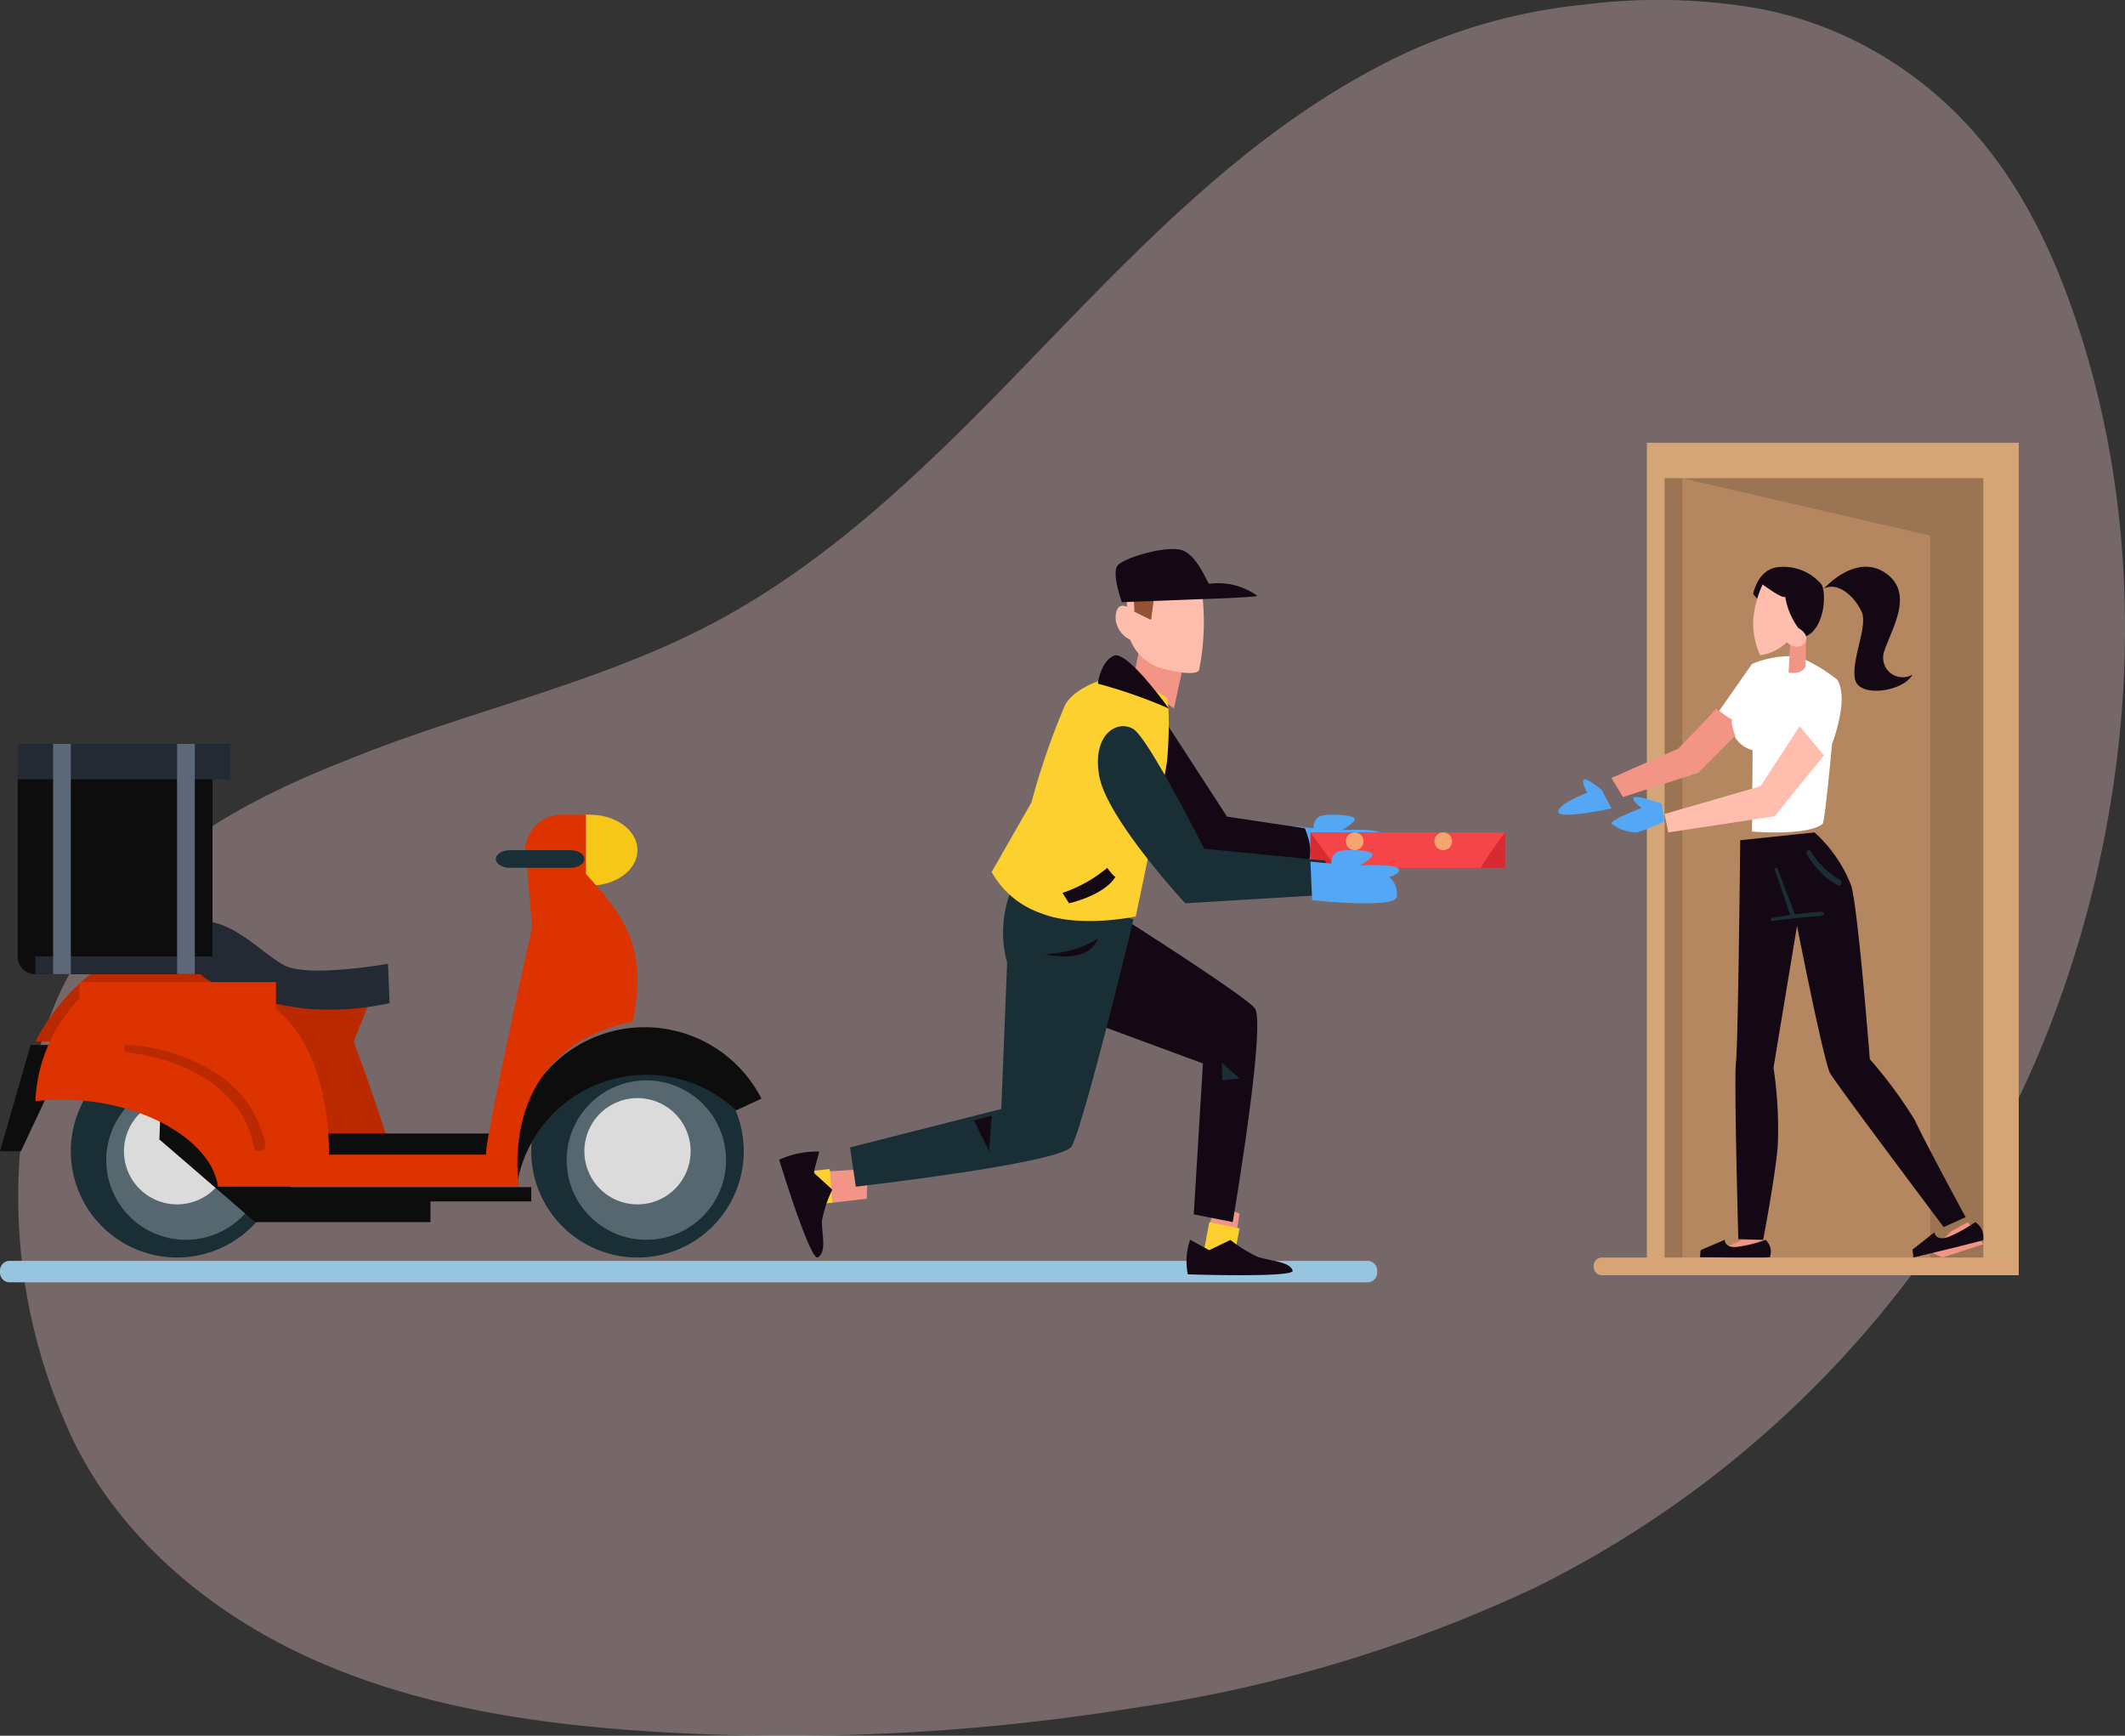 <svg id="Component_10_1" data-name="Component 10 – 1" xmlns="http://www.w3.org/2000/svg" xmlns:xlink="http://www.w3.org/1999/xlink" width="120" height="98" viewBox="0 0 120 98">
  <rect x="0" y="0" width="120" height="98" fill="#333333" stroke="none"/>
  <defs>
    <clipPath id="clip-path">
      <path id="Clip_2" data-name="Clip 2" d="M0,0H77.773V1.21H0Z" transform="translate(0 0.19)" fill="none"/>
    </clipPath>
    <clipPath id="clip-path-2">
      <path id="Clip_27" data-name="Clip 27" d="M0,47H114V0H0Z" fill="none"/>
    </clipPath>
  </defs>
  <path id="Fill_1" data-name="Fill 1" d="M57.872,19.615c-5.652,5.854-11.446,11.8-18.663,15.6-6.154,3.24-13.056,4.767-19.547,7.276S7.35,47.838,3.245,54.444C1.405,57.405.464,61.66.124,65.122a31.893,31.893,0,0,0,2.476,15c2.519,6.165,7.967,10.839,14.081,13.572s12.881,3.7,19.575,4.1a122.9,122.9,0,0,0,26.726-1.355,80.355,80.355,0,0,0,22.689-6.792A59.592,59.592,0,0,0,114.087,59.59c5.449-12.949,6.64-28.081,2.184-41.4-2.033-6.076-5.077-11.386-10.712-14.881A21.076,21.076,0,0,0,98.023.432a33.314,33.314,0,0,0-9.61-.167A31.514,31.514,0,0,0,76.482,3.948C69.292,7.8,63.524,13.761,57.872,19.615Z" transform="translate(1)" fill="#ffd5d5" opacity="0.33"/>
  <g id="Group_83" data-name="Group 83" transform="translate(0 25)">
    <g id="Group_3" data-name="Group 3" transform="translate(0 46)">
      <path id="Clip_2-2" data-name="Clip 2" d="M0,0H77.773V1.21H0Z" transform="translate(0 0.19)" fill="none"/>
      <g id="Group_3-2" data-name="Group 3" clip-path="url(#clip-path)">
        <path id="Fill_1-2" data-name="Fill 1" d="M77.288,1.21H.485A.557.557,0,0,1,0,.605.557.557,0,0,1,.485,0h76.8a.557.557,0,0,1,.485.605.557.557,0,0,1-.485.605" transform="translate(0 0.19)" fill="#97c5df"/>
      </g>
    </g>
    <path id="Fill_4" data-name="Fill 4" d="M12,6A6,6,0,1,1,6,0a6,6,0,0,1,6,6" transform="translate(30 34)" fill="#1a2e35"/>
    <path id="Fill_6" data-name="Fill 6" d="M9,4.5A4.5,4.5,0,1,1,4.5,0,4.5,4.5,0,0,1,9,4.5" transform="translate(32 36)" fill="#56676f"/>
    <path id="Fill_8" data-name="Fill 8" d="M6,3A3,3,0,1,1,3,0,3,3,0,0,1,6,3" transform="translate(33 37)" fill="#dbdbdc"/>
    <path id="Fill_10" data-name="Fill 10" d="M12,6A6,6,0,1,1,6,0a6,6,0,0,1,6,6" transform="translate(4 34)" fill="#1a2e35"/>
    <path id="Fill_12" data-name="Fill 12" d="M9,4.5A4.5,4.5,0,1,1,4.5,0,4.5,4.5,0,0,1,9,4.5" transform="translate(6 36)" fill="#56676f"/>
    <path id="Fill_14" data-name="Fill 14" d="M6,3A3,3,0,1,1,3,0,3,3,0,0,1,6,3" transform="translate(7 37)" fill="#dbdbdc"/>
    <path id="Fill_16" data-name="Fill 16" d="M.092,0,0,2.333,5.41,7h9.9V5.833H21V5.026H7.428Z" transform="translate(9 37)" fill="#0d0d0d"/>
    <path id="Fill_18" data-name="Fill 18" d="M4,0H1.727L0,6H1.182Z" transform="translate(0 34)" fill="#0d0d0d"/>
    <path id="Fill_20" data-name="Fill 20" d="M18.974,3.3l-1,2.5s2.28,6.2,2.007,6.2H9.669V5.8H0S3.01-.682,9.852.059c1.095,1.666,4.014,4.073,9.122,3.24" transform="translate(2 28)" fill="#ba2900"/>
    <path id="Fill_22" data-name="Fill 22" d="M.117.011s-.36,2.138.18,2.94S4.794,5,7.222,5A16.3,16.3,0,0,0,11,4.643l-.09-2.227s-4.5.8-5.846.089S2.1-.167.117.011" transform="translate(11 27)" fill="#232a34"/>
    <path id="Fill_24" data-name="Fill 24" d="M.329,0H0V4H.329C1.8,4,3,3.1,3,2S1.8,0,.329,0" transform="translate(33 21)" fill="#f6c717"/>
    <path id="Clip_27-2" data-name="Clip 27" d="M0,47H114V0H0Z" fill="none"/>
    <g id="Mask_Group_2" data-name="Mask Group 2" clip-path="url(#clip-path-2)">
      <path id="Fill_26" data-name="Fill 26" d="M0,2H10V0H0Z" transform="translate(18 39)" fill="#0d0d0d"/>
      <path id="Fill_28" data-name="Fill 28" d="M7.5,2.685a7.377,7.377,0,0,1,5.07,2.01L14,4.03A7.406,7.406,0,0,0,.175,9,7.407,7.407,0,0,1,7.5,2.685" transform="translate(29 33)" fill="#0d0d0d"/>
      <path id="Fill_29" data-name="Fill 29" d="M33.735,11.688c.879-4.266-.539-6.014-2.649-8.347V0H29.873a2.079,2.079,0,0,0-2.216,1.908,1.644,1.644,0,0,0,.032.312c0,.008,0,.017,0,.026s.007.04.012.061.008.045.015.072l.334,3.967s-2.764,12.4-2.594,12.849H16.57s.231-5.61-2.984-8.219V9.45H2.49v.922A8.857,8.857,0,0,0,0,16.17C5.21,15.6,9.924,18.153,10.312,21h17s-1.386-7.724,6.425-9.312" transform="translate(2 21)" fill="#d30"/>
      <path id="Fill_30" data-name="Fill 30" d="M10.054,12H.946A.978.978,0,0,1,0,10.993V1.007A.978.978,0,0,1,.946,0h9.107A.978.978,0,0,1,11,1.007v9.986A.978.978,0,0,1,10.054,12" transform="translate(1 18)" fill="#0d0d0d"/>
      <path id="Fill_31" data-name="Fill 31" d="M0,1H11V0H0Z" transform="translate(2 29)" fill="#232a34"/>
      <path id="Fill_32" data-name="Fill 32" d="M0,2H12V0H0Z" transform="translate(1 17)" fill="#232a34"/>
      <path id="Fill_33" data-name="Fill 33" d="M0,13H1V0H0Z" transform="translate(3 17)" fill="#5c6878"/>
      <path id="Fill_34" data-name="Fill 34" d="M0,13H1V0H0Z" transform="translate(10 17)" fill="#5c6878"/>
      <path id="Fill_35" data-name="Fill 35" d="M4.2,1H.8C.36,1,0,.775,0,.5S.36,0,.8,0H4.2c.44,0,.8.225.8.5s-.36.5-.8.5" transform="translate(28 23)" fill="#1a2e35"/>
      <path id="Fill_36" data-name="Fill 36" d="M7.993,5.58A6.413,6.413,0,0,0,5.318,1.658,10.376,10.376,0,0,0,.2,0C-.071-.023-.063.387.2.417c3.094.36,6.542,2.014,7.136,5.341.075.423.738.246.655-.178" transform="translate(7 34)" fill="#ba2900"/>
      <path id="Fill_37" data-name="Fill 37" d="M.564,0,0,2.618,1.6,3,2,.513Z" transform="translate(68 43)" fill="#f29586"/>
      <path id="Fill_38" data-name="Fill 38" d="M3.477,0C3.6.04,13.19,6.078,13.858,6.922S12.613,19,12.613,19l-2.2-.438.517-8.519L3.743,7.389A5.762,5.762,0,0,1,.005,5.847C-.156,5.456,3.477,0,3.477,0" transform="translate(57 25)" fill="#140814"/>
      <path id="Fill_39" data-name="Fill 39" d="M.291,0,2,.357,1.684,2,0,1.542Z" transform="translate(68 44)" fill="#fcd02f"/>
      <path id="Fill_40" data-name="Fill 40" d="M.21,0,1.284.587l1.2-.579a7.758,7.758,0,0,0,1.54.953c.608.222,1.857.258,1.976.8-.121.382-5.923.189-5.923.189A3.676,3.676,0,0,1,.21,0" transform="translate(67 45)" fill="#140814"/>
      <path id="Fill_41" data-name="Fill 41" d="M0,0,1,.889.02,1Z" transform="translate(69 35)" fill="#1a2e35"/>
      <path id="Fill_42" data-name="Fill 42" d="M3,0,0,.182.148,2l2.8-.318Z" transform="translate(46 41)" fill="#f29586"/>
      <path id="Fill_43" data-name="Fill 43" d="M16,1.911c0,.142-2.879,11.882-3.493,12.825S.33,17,.33,17L0,14.784l8.543-2.169.33-8.251A6.5,6.5,0,0,1,9.2.025C9.534-.258,16,1.911,16,1.911" transform="translate(48 25)" fill="#1a2e35"/>
      <path id="Fill_44" data-name="Fill 44" d="M.857,0,1,1.9.086,2,0,.1Z" transform="translate(46 41)" fill="#fcd02f"/>
      <path id="Fill_45" data-name="Fill 45" d="M2.263.02,1.948,1.208,3,2.166A6.869,6.869,0,0,0,2.421,3.9c-.053.639.316,1.826-.263,2.1C1.684,6,0,.477,0,.477A5.124,5.124,0,0,1,2.263.02" transform="translate(44 40)" fill="#140814"/>
      <path id="Fill_46" data-name="Fill 46" d="M1,0,.857,2,0,.256Z" transform="translate(55 38)" fill="#140814"/>
      <path id="Fill_47" data-name="Fill 47" d="M0,.65,1.169.759s0-.6.467-.706S3.6,0,3.506.27s-.748.6-.748.6,1.963-.109,2.2.163-.514.489-.514.489a1.183,1.183,0,0,1,.421,1.141c-.187.652-4.768.163-4.768.163Z" transform="translate(73 21)" fill="#54a7f5"/>
      <path id="Fill_48" data-name="Fill 48" d="M.464,0,0,2.346,2.291,4,3,.761Z" transform="translate(64 11)" fill="#f29586"/>
      <path id="Fill_49" data-name="Fill 49" d="M.6.871.64,2.265S0,1.9,0,2.919a1.432,1.432,0,0,0,.823,1.2A2.735,2.735,0,0,0,2.906,5.806c1.726.425,1.808.018,1.808.018A13.743,13.743,0,0,0,4.67.217C3.013-.524.6.871.6.871" transform="translate(63 7)" fill="#ffbdae"/>
      <path id="Fill_50" data-name="Fill 50" d="M.058,1.54,1,2,1.162.843A2.526,2.526,0,0,0,3,.2,28.977,28.977,0,0,0,0,0Z" transform="translate(64 8)" fill="#965132"/>
      <path id="Fill_51" data-name="Fill 51" d="M.355,3l4.683-.18S7.88,2.729,8,2.639a3.8,3.8,0,0,0-2.722-.676c-.12-.09-.6-1.443-1.4-1.848S.475.475.115.926.355,3,.355,3" transform="translate(63 6)" fill="#140814"/>
      <path id="Fill_52" data-name="Fill 52" d="M.976,0,4.292,5.109l4.389.656s.683,1.453.049,2.156c-.488.328-6.682-.469-6.682-.469L0,3.609Z" transform="translate(65 16)" fill="#140814"/>
      <path id="Fill_53" data-name="Fill 53" d="M9.843,1.37c.225.046.18,2.648.045,3.7s-1.753,8.675-1.753,8.675-3.191.685-5.348-.183A5.049,5.049,0,0,1,0,11.232L2.247,7.305A41.079,41.079,0,0,1,4.135,1.826C4.9.411,7.73,0,7.73,0Z" transform="translate(56 13)" fill="#fcd02f"/>
      <path id="Fill_54" data-name="Fill 54" d="M0,2H11V0H0Z" transform="translate(74 22)" fill="#d62b33"/>
      <path id="Fill_55" data-name="Fill 55" d="M11,0A20.577,20.577,0,0,0,9.619,2H1.469L0,0Z" transform="translate(74 22)" fill="#f54548"/>
      <path id="Fill_56" data-name="Fill 56" d="M12.84,7.593,6,6.918S2.892.755,2.019.178-.359.418.078,2.826,4.93,10,4.93,10l8.007-.482a4.541,4.541,0,0,0-.1-1.926" transform="translate(62 16)" fill="#1a2e35"/>
      <path id="Fill_57" data-name="Fill 57" d="M.5,0a.5.5,0,1,0,0,1,.5.5,0,0,0,0-1" transform="translate(81 22)" fill="#f6a56e"/>
      <path id="Fill_58" data-name="Fill 58" d="M.5,0a.5.5,0,1,0,0,1,.5.5,0,0,0,0-1" transform="translate(76 22)" fill="#f6a56e"/>
      <path id="Fill_59" data-name="Fill 59" d="M0,.65,1.169.759s0-.6.467-.707S3.6,0,3.506.27s-.748.6-.748.6,1.963-.109,2.2.163-.514.489-.514.489a1.183,1.183,0,0,1,.421,1.141c-.187.652-4.768.163-4.768.163Z" transform="translate(74 23)" fill="#54a7f5"/>
      <path id="Fill_60" data-name="Fill 60" d="M4,3S1.644-.324.889.026,0,1.6,0,1.6A28.6,28.6,0,0,1,4,3" transform="translate(62 12)" fill="#140814"/>
      <path id="Fill_61" data-name="Fill 61" d="M0,.87A6.113,6.113,0,0,0,3,0C2.434,1.5,0,.87,0,.87" transform="translate(59 28)" fill="#140814"/>
      <path id="Fill_62" data-name="Fill 62" d="M2.526,0A7.886,7.886,0,0,1,0,1.415L.368,2S2.368,1.561,3,.488C2.947.585,2.526,0,2.526,0" transform="translate(60 24)" fill="#140814"/>
      <path id="Fill_63" data-name="Fill 63" d="M0,47H21V0H0Z" transform="translate(93)" fill="#d4a577"/>
      <path id="Fill_64" data-name="Fill 64" d="M0,45H18V0H0Z" transform="translate(94 2)" fill="#9b7453"/>
      <path id="Fill_65" data-name="Fill 65" d="M14,45H0V0L14,3.243Z" transform="translate(95 2)" fill="#b48760"/>
      <path id="Fill_66" data-name="Fill 66" d="M23.584,1H.416A.465.465,0,0,1,0,.5.465.465,0,0,1,.416,0H24V.5a.465.465,0,0,1-.416.5" transform="translate(90 46)" fill="#d8a475"/>
      <path id="Fill_67" data-name="Fill 67" d="M.272.439S.152,12.045.032,12.963s.133,10,.133,10l1.4.04s.666-3.457.826-5.291a22.958,22.958,0,0,0-.24-4.427L3.479,5.276S4.99,12.963,5.35,13.6s6.411,8.682,6.411,8.682L13,21.724s-2.412-4.454-2.852-5.451A25.2,25.2,0,0,0,7.589,12.8s-.64-8.256-1.04-9.772A7.882,7.882,0,0,0,4.47,0Z" transform="translate(98 22)" fill="#140814"/>
      <path id="Fill_68" data-name="Fill 68" d="M6.759,1.386A8.869,8.869,0,0,0,4.519.063,5.545,5.545,0,0,0,1.936.491L0,3.254l.722.584a3.865,3.865,0,0,0,.3.856,1.669,1.669,0,0,0,.949.662L1.936,9.948s3.076.273,3.987-.428c.152-.272.532-4.514.532-4.514s.987-2.53.3-3.62" transform="translate(97 12)" fill="#fff"/>
      <path id="Fill_69" data-name="Fill 69" d="M.1.268,0,1.979s.689.145.954-.322C.954,1.579,1,0,1,0Z" transform="translate(101 11)" fill="#f29586"/>
      <path id="Fill_70" data-name="Fill 70" d="M0,1.54S.232.249,1.275.041A2.8,2.8,0,0,1,3.864,1c.309.541.155,2.748-1.12,3C2.164,4.121,0,1.54,0,1.54" transform="translate(99 7)" fill="#140814"/>
      <path id="Fill_71" data-name="Fill 71" d="M0,1.231S1.794-.8,3.473.352,3.779,3.564,3.4,4.787A1.1,1.1,0,0,0,5,6.087c-.5.956-3.015,1.338-3.244.268s.725-2.982.382-3.785S.84.81,0,1.231" transform="translate(103 7)" fill="#140814"/>
      <path id="Fill_72" data-name="Fill 72" d="M7.625,0,9,1.652,6.208,5.087.208,6,0,4.957,5.417,3.391Z" transform="translate(94 16)" fill="#ffbdae"/>
      <path id="Fill_73" data-name="Fill 73" d="M5.908,0c0,.083-2.144,2.273-2.144,2.273L0,3.925.648,5,4.9,3.637,7,1.529S6.7.892,6.823.6C6.9.768,5.908,0,5.908,0" transform="translate(91 15)" fill="#f29586"/>
      <path id="Fill_74" data-name="Fill 74" d="M.537,0A5.861,5.861,0,0,0,.007,2,4.339,4.339,0,0,0,.4,4a2.753,2.753,0,0,0,1.518-.75c.071.125.635.5.988.042s-.353-.833-.353-.833A4.119,4.119,0,0,1,1.807.667C1.772.917.537,0,.537,0" transform="translate(99 8)" fill="#ffbdae"/>
      <path id="Fill_75" data-name="Fill 75" d="M2.826.368S1.4-.133,1.257.034s.453.584.453.584S-.068,1.286,0,1.5A2.373,2.373,0,0,0,1.431,2,10.3,10.3,0,0,0,3,1.37Z" transform="translate(91 20)" fill="#54a7f5"/>
      <path id="Fill_76" data-name="Fill 76" d="M2.442.59S1.571-.138,1.431.024s.209.728.209.728S-.068,1.4,0,1.844s3-.2,3-.2Z" transform="translate(88 19)" fill="#54a7f5"/>
      <path id="Fill_77" data-name="Fill 77" d="M1.393,0,0,.647.607,1,3,.853,2.643.029Z" transform="translate(97 45)" fill="#f29586"/>
      <path id="Fill_78" data-name="Fill 78" d="M.035.583,1.4,0s-.035.474.7.4A7.636,7.636,0,0,0,3.7,0a.9.9,0,0,1,.245.984C3.91,1.02,0,.984,0,.984Z" transform="translate(96 45)" fill="#140814"/>
      <path id="Fill_79" data-name="Fill 79" d="M1.2.513,0,1.683.688,2,3,1.246,2.127,0Z" transform="translate(109 44)" fill="#f29586"/>
      <path id="Fill_80" data-name="Fill 80" d="M0,1.553,1.238.576S1.3,1.1,2.02.839A7.742,7.742,0,0,0,3.541,0a1.006,1.006,0,0,1,.451,1.014C3.965,1.063.049,2,.049,2Z" transform="translate(108 44)" fill="#140814"/>
      <path id="Fill_81" data-name="Fill 81" d="M2.929,2.493a.807.807,0,0,0-.359,0l-.332.032q-.374.038-.746.084l-.139.02C1.295,2.415,1.2,2.206,1.121,2S.961,1.581.88,1.371Q.628.716.384.058C.347-.043.185,0,.222.1Q.458.776.685,1.452c.075.221.149.442.226.663.062.18.115.371.189.548q-.518.074-1.034.162C-.049,2.844,0,3.015.112,3c.486-.071.974-.126,1.463-.176q.359-.037.718-.065l.332-.025a.736.736,0,0,0,.327-.059.1.1,0,0,0-.024-.181" transform="translate(100 24)" fill="#1a2e35"/>
      <path id="Fill_82" data-name="Fill 82" d="M1.931,1.717c-.159-.123-.332-.222-.492-.342A4.346,4.346,0,0,1,1,1,4.721,4.721,0,0,1,.253.066.137.137,0,0,0,.021.211,5.068,5.068,0,0,0,.8,1.235a3.229,3.229,0,0,0,1.022.758.138.138,0,0,0,.166-.087.159.159,0,0,0-.058-.188" transform="translate(102 23)" fill="#1a2e35"/>
    </g>
  </g>
</svg>

